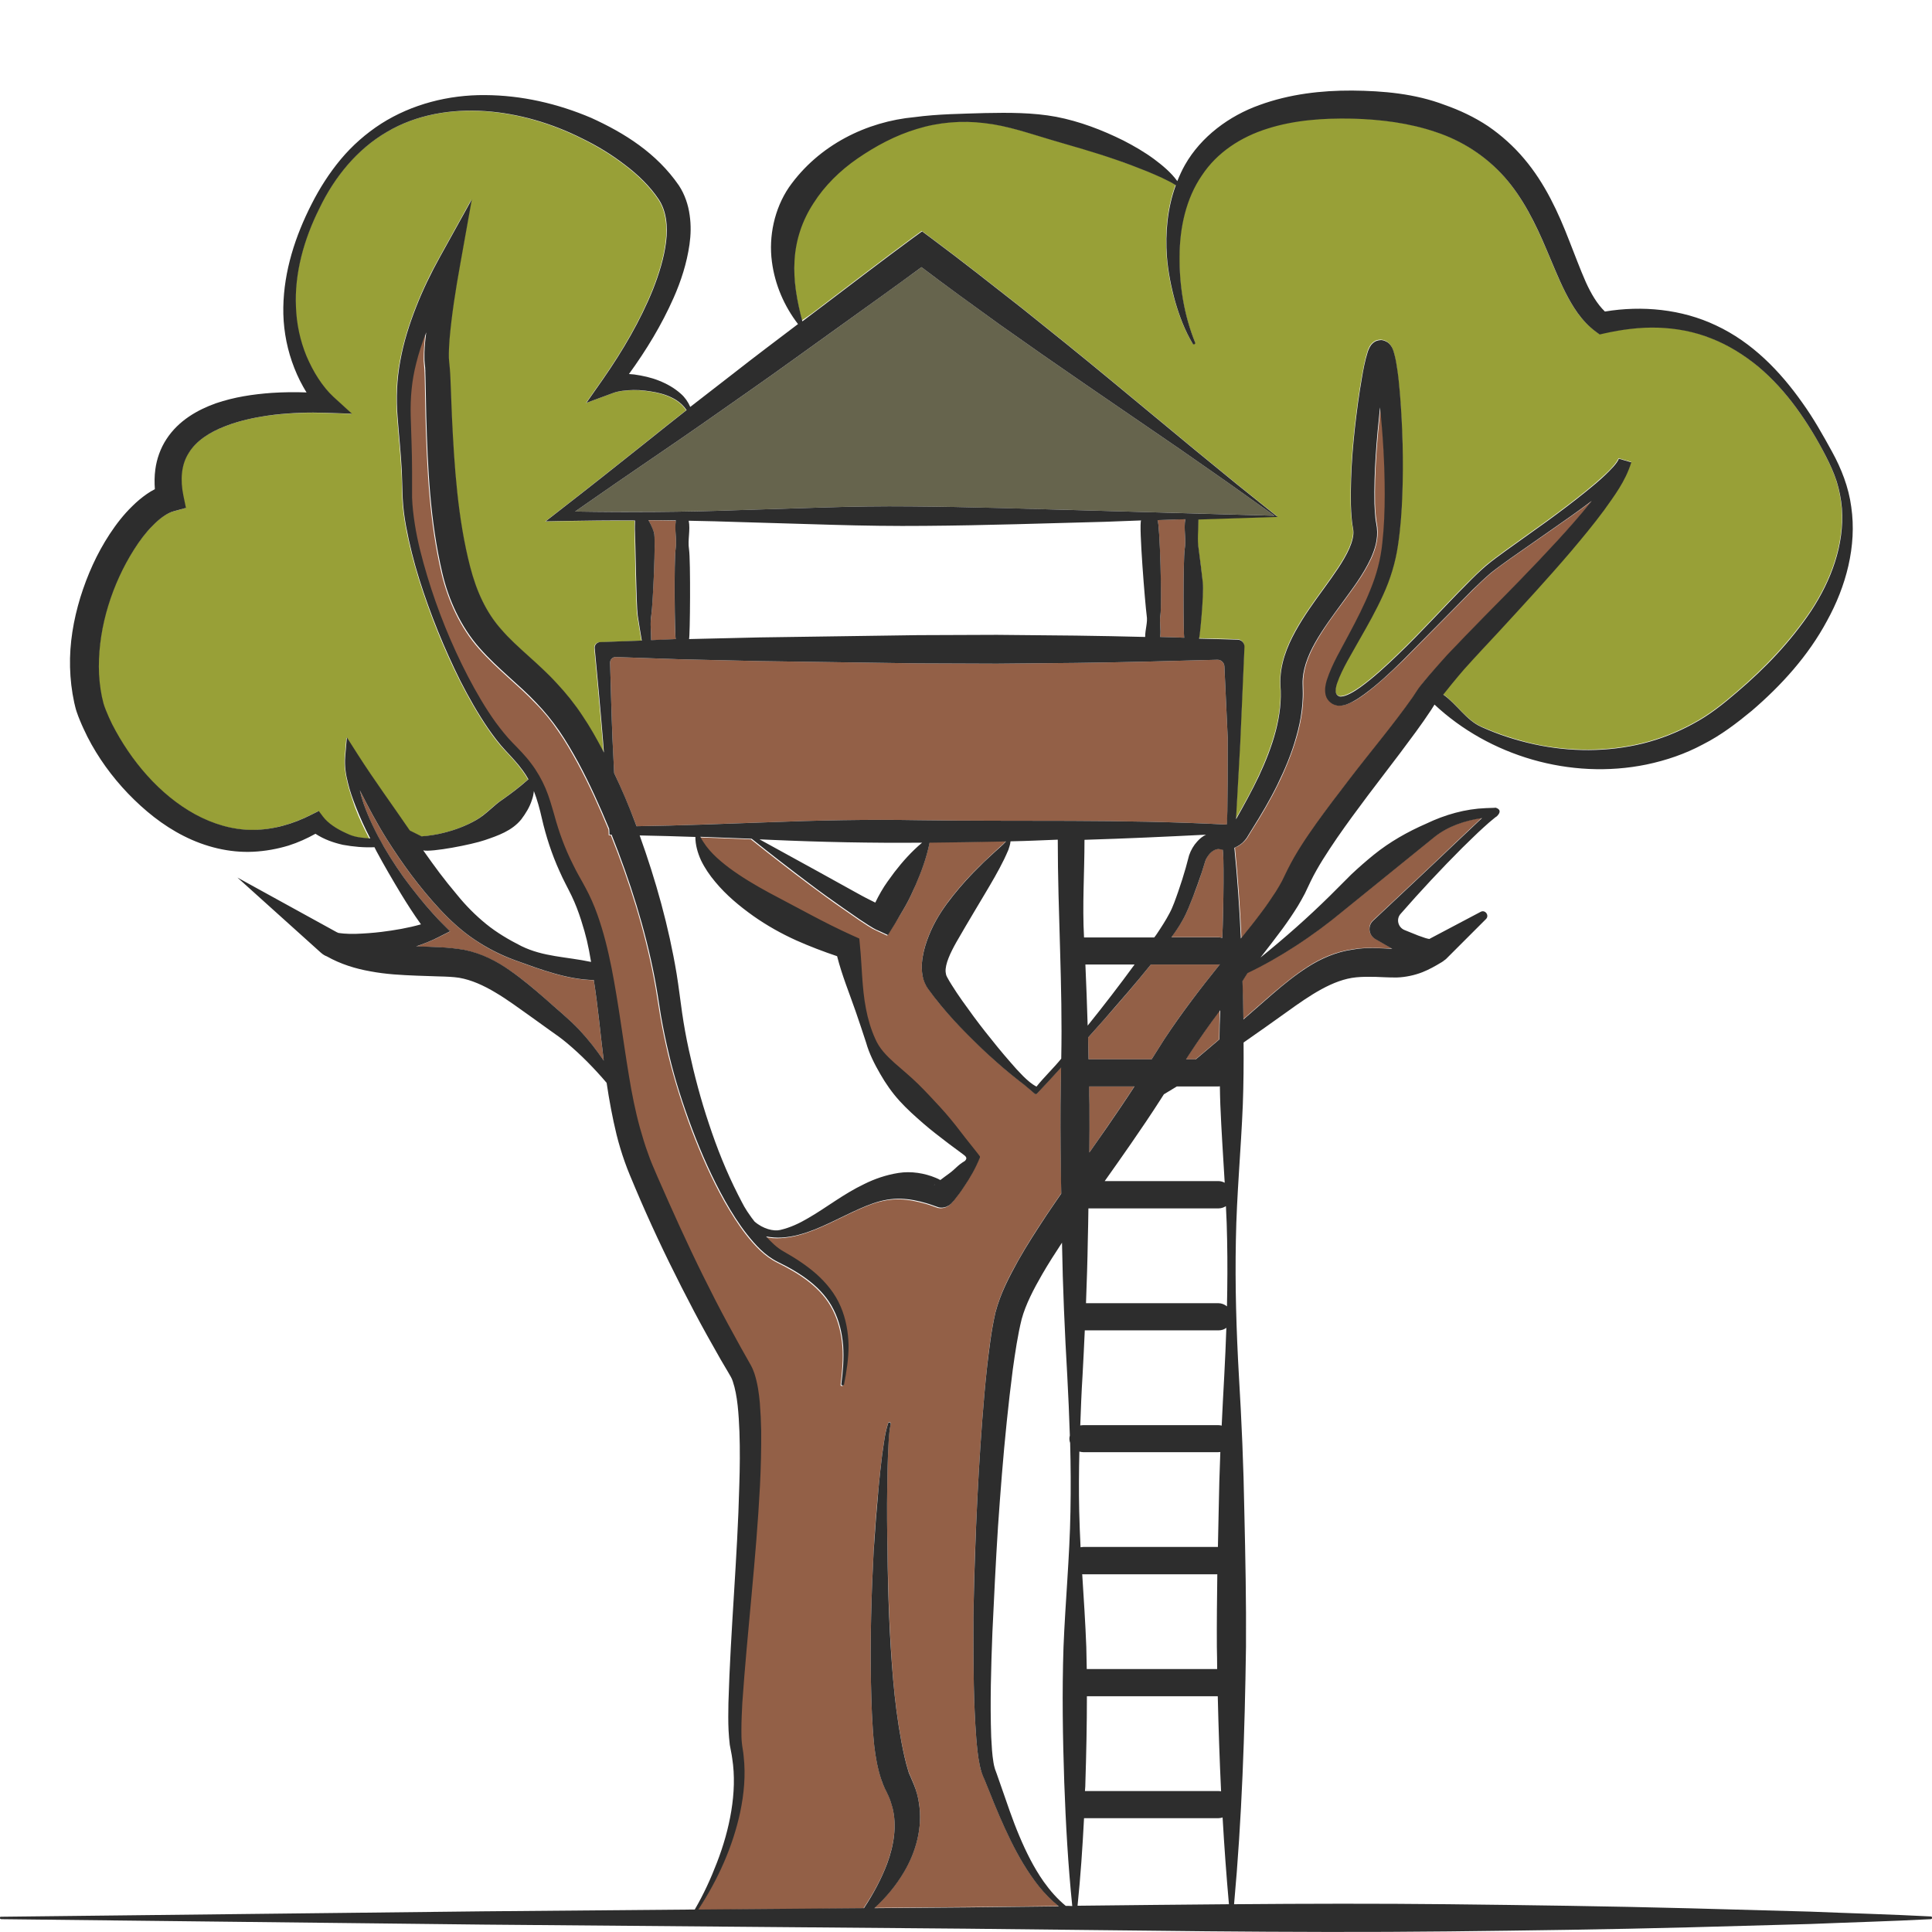 <?xml version="1.0" encoding="utf-8"?>
<!-- Generator: Adobe Illustrator 24.1.2, SVG Export Plug-In . SVG Version: 6.00 Build 0)  -->
<svg version="1.1" id="Layer_1" xmlns="http://www.w3.org/2000/svg" xmlns:xlink="http://www.w3.org/1999/xlink" x="0px" y="0px"
	 viewBox="0 0 128 128" style="enable-background:new 0 0 128 128;" xml:space="preserve">
<style type="text/css">
	.st0{fill:#936047;}
	.st1{fill:#EDBF7E;}
	.st2{fill:#66644D;}
	.st3{fill:#98A037;}
	.st4{fill:#2D2D2D;}
</style>
<g>
	<path class="st0" d="M80.85,56.26l-0.07-0.01c-0.05-0.01-0.11-0.01-0.18,0.01c-0.14,0.03-0.3,0.13-0.43,0.27
		c-0.14,0.14-0.25,0.32-0.31,0.49l-0.24,0.77c-0.17,0.54-0.36,1.07-0.57,1.59c-0.21,0.52-0.39,1.03-0.7,1.58
		c-0.23,0.4-0.48,0.76-0.74,1.13h3.11c0.09,0,0.18,0.02,0.26,0.04c0.09-1.96,0.12-5.86,0.02-5.87
		C80.95,56.28,80.9,56.27,80.85,56.26z"/>
	<path class="st1" d="M80.79,70.19c0,0,0-0.01,0-0.01c-0.01,0-0.01,0.01-0.02,0.01C80.78,70.19,80.79,70.19,80.79,70.19z"/>
	<path class="st0" d="M78.74,69.9l-0.18,0.28h0.65c0.28-0.23,0.55-0.47,0.83-0.7l0.73-0.62c0.01-0.64,0.02-1.28,0.03-1.93
		C80.1,67.91,79.4,68.89,78.74,69.9z"/>
	<path class="st0" d="M58.78,123.44c0.46-1.25,0.64-2.54,0.35-3.69c-0.08-0.28-0.16-0.57-0.29-0.83c-0.06-0.15-0.12-0.23-0.21-0.43
		c-0.09-0.2-0.19-0.41-0.24-0.6c-0.26-0.77-0.38-1.51-0.47-2.24c-0.15-1.46-0.19-2.9-0.22-4.33c-0.05-2.86,0.03-5.71,0.18-8.55
		c0.08-1.42,0.19-2.84,0.33-4.25c0.07-0.71,0.14-1.42,0.23-2.12c0.11-0.71,0.17-1.41,0.4-2.12c0.02-0.05,0.07-0.07,0.11-0.06
		c0.04,0.01,0.07,0.06,0.06,0.1l0,0.02c-0.14,0.66-0.15,1.39-0.18,2.09c-0.03,0.71-0.05,1.41-0.05,2.12
		c-0.02,1.41-0.01,2.83,0.02,4.24c0.04,2.83,0.14,5.65,0.37,8.45c0.12,1.4,0.3,2.79,0.55,4.14c0.13,0.67,0.27,1.33,0.45,1.91
		c0.04,0.15,0.1,0.26,0.15,0.39c0.05,0.13,0.16,0.36,0.23,0.54c0.15,0.38,0.26,0.79,0.33,1.2c0.27,1.65-0.21,3.27-0.97,4.56
		c-0.54,0.92-1.22,1.73-1.98,2.42l6.09-0.05c2.04-0.02,4.09-0.04,6.13-0.07c-0.5-0.39-0.94-0.85-1.34-1.35
		c-0.75-0.93-1.34-1.97-1.86-3.03c-0.52-1.06-0.98-2.15-1.41-3.24l-0.33-0.81c-0.05-0.14-0.11-0.24-0.17-0.42
		c-0.06-0.17-0.11-0.34-0.13-0.49c-0.13-0.62-0.18-1.21-0.23-1.8c-0.18-2.36-0.19-4.71-0.19-7.05c0-2.35,0.08-4.69,0.18-7.03
		c0.1-2.34,0.23-4.68,0.41-7.03c0.09-1.17,0.19-2.34,0.32-3.52c0.13-1.18,0.27-2.34,0.55-3.57c0.34-1.3,0.91-2.37,1.5-3.43
		c0.59-1.05,1.24-2.05,1.89-3.03c0.32-0.48,0.65-0.95,0.97-1.42c-0.03-1.96-0.06-3.92-0.05-5.88c0.01-0.82,0.03-1.65,0.04-2.47
		c-0.54,0.58-1.07,1.16-1.61,1.74c-0.03,0.04-0.09,0.04-0.13,0c-0.03-0.03-0.69-0.61-1.03-0.85c-0.35-0.27-0.69-0.54-1.02-0.83
		c-0.66-0.57-1.31-1.16-1.94-1.78c-0.62-0.62-1.24-1.24-1.82-1.91c-0.29-0.33-0.58-0.67-0.85-1.03c-0.14-0.18-0.27-0.36-0.41-0.55
		c-0.18-0.24-0.31-0.58-0.37-0.88c-0.11-0.61-0.02-1.15,0.09-1.64c0.12-0.49,0.29-0.94,0.48-1.37c0.39-0.85,0.9-1.6,1.46-2.3
		c0.56-0.7,1.15-1.35,1.78-1.96c0.31-0.31,0.63-0.6,0.95-0.9c0.25-0.24,0.54-0.48,0.77-0.72c-1.68,0.03-3.37,0.06-5.06,0.08
		c-0.2,1-0.54,1.91-0.92,2.79C60.46,59.09,60.25,59.56,60,60c-0.24,0.43-0.54,0.9-0.75,1.23l-0.47,0.76l-0.56-0.26
		c-0.14-0.07-0.32-0.15-0.43-0.21l-0.31-0.19l-0.58-0.38l-1.11-0.77c-0.74-0.51-1.46-1.04-2.17-1.57c-1.31-0.98-2.6-1.98-3.87-3
		c-1.14-0.04-2.27-0.09-3.4-0.13c0.45,0.87,1.16,1.49,1.91,2.06c0.81,0.6,1.7,1.13,2.6,1.62l2.75,1.46c0.92,0.49,1.87,0.97,2.8,1.39
		l0.47,0.21l0.04,0.42c0.14,1.38,0.13,2.83,0.4,4.22c0.13,0.69,0.33,1.38,0.62,2.01c0.27,0.64,0.75,1.11,1.26,1.58
		c0.52,0.46,1.06,0.9,1.56,1.39c0.5,0.49,0.98,1.01,1.46,1.53c0.48,0.52,0.94,1.08,1.38,1.66c0.21,0.3,1.25,1.58,1.27,1.62
		c0.01,0.03,0.01,0.05,0,0.08c-0.28,0.71-0.65,1.35-1.06,1.95c-0.2,0.3-0.42,0.59-0.65,0.89c-0.06,0.07-0.12,0.14-0.21,0.23
		l-0.05,0.04c0,0-0.02,0.02-0.05,0.04l-0.04,0.03c-0.02,0,0.03-0.01-0.16,0.08c-0.15,0.06-0.35,0.08-0.51,0.04l-0.26-0.09
		l-0.11-0.04c-0.14-0.05-0.29-0.1-0.43-0.14c-0.57-0.16-1.12-0.28-1.71-0.3c-0.59-0.02-1.22,0.09-1.85,0.31
		c-1.25,0.44-2.49,1.19-3.86,1.73c-0.69,0.27-1.42,0.49-2.18,0.53c-0.35,0.03-0.69,0-1.03-0.07c0.34,0.39,0.72,0.75,1.15,0.99
		c0.76,0.43,1.51,0.9,2.18,1.5c0.67,0.59,1.25,1.31,1.6,2.14c0.36,0.82,0.51,1.71,0.53,2.59c0,0.88-0.12,1.74-0.3,2.58
		c-0.01,0.05-0.06,0.08-0.11,0.07c-0.05-0.01-0.08-0.05-0.07-0.1l0,0c0.11-0.85,0.18-1.69,0.12-2.53c-0.07-0.84-0.26-1.66-0.63-2.39
		c-0.74-1.49-2.19-2.42-3.69-3.16c-0.86-0.43-1.49-1.13-2.04-1.82c-0.55-0.7-1.01-1.45-1.45-2.21c-0.86-1.53-1.56-3.12-2.18-4.75
		c-0.61-1.63-1.14-3.29-1.55-4.98c-0.2-0.85-0.38-1.7-0.53-2.56c-0.15-0.88-0.26-1.7-0.42-2.52c-0.62-3.23-1.62-6.41-2.85-9.47
		l-0.14,0l-0.01-0.26c0-0.04-0.01-0.08-0.01-0.13c-0.62-1.5-1.28-2.98-2.04-4.38c-0.4-0.73-0.81-1.45-1.28-2.12
		c-0.45-0.67-0.95-1.29-1.53-1.87c-1.11-1.18-2.48-2.19-3.73-3.6c-1.25-1.41-2.05-3.21-2.47-4.95c-0.82-3.49-0.97-6.96-1.07-10.41
		l-0.05-2.57l-0.01-0.31c0-0.1-0.01-0.22-0.01-0.26c0-0.03-0.02-0.2-0.03-0.34c-0.02-0.15-0.02-0.26-0.02-0.39
		c0-0.49,0.04-0.93,0.08-1.37c0.01-0.11,0.03-0.21,0.04-0.32c-0.27,0.68-0.5,1.37-0.67,2.07c-0.29,1.14-0.39,2.28-0.36,3.46
		c0.03,1.19,0.09,2.4,0.09,3.61l0,1.8c0.02,0.58,0.08,1.17,0.18,1.75c0.18,1.17,0.48,2.33,0.83,3.47c0.69,2.28,1.6,4.51,2.69,6.63
		c0.55,1.06,1.14,2.1,1.84,3.05c0.35,0.48,0.71,0.94,1.12,1.35c0.41,0.42,0.86,0.87,1.23,1.37c0.39,0.49,0.71,1.05,0.95,1.64
		c0.25,0.58,0.41,1.18,0.58,1.76c0.32,1.15,0.71,2.24,1.24,3.29c0.26,0.54,0.55,1.01,0.85,1.58c0.29,0.56,0.54,1.13,0.76,1.72
		c0.42,1.17,0.71,2.37,0.95,3.57c0.47,2.4,0.76,4.79,1.15,7.14c0.2,1.17,0.42,2.33,0.73,3.45c0.15,0.56,0.32,1.12,0.52,1.65
		c0.19,0.53,0.43,1.07,0.66,1.63c0.95,2.19,1.94,4.37,3,6.51c0.53,1.07,1.08,2.13,1.64,3.18l0.86,1.57l0.44,0.78l0.23,0.41
		c0.1,0.18,0.17,0.36,0.23,0.53c0.22,0.68,0.3,1.31,0.36,1.94c0.06,0.63,0.08,1.24,0.09,1.86c0.02,1.23-0.02,2.44-0.08,3.65
		c-0.25,4.83-0.84,9.62-1.17,14.39c-0.04,0.59-0.06,1.19-0.06,1.78c0,0.29,0.01,0.58,0.03,0.86c0.02,0.24,0.1,0.6,0.12,0.9
		c0.13,1.24,0.02,2.49-0.23,3.69c-0.5,2.31-1.48,4.48-2.76,6.43l10.97-0.09C57.87,125.44,58.4,124.46,58.78,123.44z"/>
	<path class="st2" d="M38.1,33.89c3.6,0.05,7.2,0.04,10.74-0.09l5.76-0.18c1.91-0.06,3.81-0.09,5.74-0.07
		c3.86,0.03,7.79,0.17,11.78,0.27l12.32,0.35l-3.15-2.24l-3.11-2.17l-6.1-4.18c-2-1.37-3.95-2.73-5.88-4.1
		c-1.72-1.25-3.45-2.49-5.15-3.78c-1.81,1.33-3.63,2.63-5.45,3.94c-2.02,1.44-4.02,2.91-6.06,4.33c-2.03,1.43-4.06,2.85-6.12,4.25
		C41.64,31.43,39.87,32.65,38.1,33.89z"/>
	<path class="st3" d="M23.02,51.87c-0.13-0.55-0.23-1.12-0.18-1.73l0.11-1.28l0.72,1.13c1.1,1.71,2.31,3.37,3.45,5.04
		c0.28,0.14,0.5,0.25,0.78,0.39c0.5-0.04,0.98-0.11,1.45-0.23c0.77-0.19,1.51-0.47,2.17-0.85c0.67-0.38,1.15-0.98,1.75-1.36
		c0.56-0.4,1.08-0.78,1.71-1.34c-0.11-0.2-0.24-0.4-0.38-0.59c-0.34-0.47-0.73-0.89-1.15-1.33c-0.43-0.46-0.8-0.95-1.14-1.45
		c-0.69-1.01-1.29-2.07-1.84-3.15c-1.09-2.17-1.99-4.42-2.72-6.73c-0.36-1.16-0.66-2.33-0.88-3.53c-0.11-0.6-0.19-1.21-0.22-1.83
		c-0.02-0.62-0.02-1.2-0.06-1.81c-0.06-1.2-0.19-2.38-0.28-3.59c-0.1-1.22-0.05-2.5,0.18-3.71c0.22-1.23,0.6-2.42,1.05-3.57
		c0.45-1.15,0.98-2.25,1.59-3.34l2.1-3.79l-0.77,4.31c-0.3,1.66-0.57,3.36-0.71,5.01c-0.03,0.41-0.06,0.83-0.04,1.19
		c0,0.09,0,0.19,0.02,0.26l0.03,0.3c0.02,0.17,0.02,0.26,0.03,0.38l0.02,0.33l0.1,2.57c0.16,3.39,0.4,6.82,1.21,9.99
		c0.42,1.58,1.05,3,2.08,4.17c1.02,1.17,2.44,2.21,3.66,3.55c0.61,0.65,1.19,1.37,1.69,2.13c0.51,0.75,0.94,1.52,1.35,2.3
		c0.03,0.05,0.05,0.11,0.08,0.16c-0.02-0.27-0.04-0.53-0.06-0.8c-0.13-1.65-0.44-4.98-0.55-6.12c-0.02-0.21,0.14-0.4,0.36-0.4
		l2.76-0.1c-0.09-0.55-0.18-1.11-0.27-1.66c-0.11-0.73-0.16-5.1-0.18-5.48c-0.02-0.31,0-0.53,0-0.82c-1.77,0-3.18,0.01-4.96,0.04
		l-0.96,0.02l0.77-0.6c1.96-1.52,3.91-3.06,5.85-4.61c0.9-0.73,1.81-1.45,2.72-2.16c-0.18-0.27-0.41-0.49-0.68-0.66
		c-0.41-0.26-0.89-0.42-1.37-0.52c-0.49-0.09-0.98-0.16-1.47-0.15c-0.48,0.01-0.99,0.06-1.36,0.2l-1.76,0.65l1.1-1.57
		c1.3-1.87,2.47-3.86,3.31-5.94c0.41-1.04,0.74-2.11,0.87-3.16c0.13-1.05,0.01-2.08-0.5-2.83c-0.57-0.85-1.36-1.62-2.24-2.28
		c-0.87-0.67-1.83-1.25-2.83-1.74c-2-1-4.2-1.66-6.44-1.81c-2.23-0.15-4.55,0.23-6.5,1.39c-1.96,1.14-3.46,2.98-4.45,5.04
		c-1.03,2.05-1.66,4.32-1.56,6.57c0.04,1.12,0.28,2.22,0.7,3.24c0.21,0.51,0.47,1,0.77,1.46c0.29,0.45,0.66,0.91,1,1.22l1.24,1.13
		l-1.72-0.06c-1.13-0.04-2.31,0-3.44,0.13c-1.14,0.13-2.26,0.37-3.27,0.77c-1.01,0.39-1.91,0.98-2.39,1.77
		c-0.5,0.78-0.56,1.79-0.35,2.81l0.17,0.82l-0.84,0.23c-0.41,0.11-0.94,0.5-1.38,0.96c-0.45,0.46-0.86,1-1.22,1.57
		c-0.73,1.15-1.31,2.42-1.71,3.73c-0.4,1.31-0.61,2.68-0.62,4.02c0,0.67,0.07,1.34,0.2,1.99c0.04,0.15,0.07,0.31,0.11,0.46
		c0.05,0.15,0.09,0.29,0.16,0.45c0.12,0.31,0.26,0.62,0.41,0.92c1.24,2.42,3.13,4.67,5.5,5.97c1.18,0.64,2.49,1.04,3.82,1.03
		c1.33,0,2.66-0.39,3.89-1.01l0.48-0.24l0.27,0.36c0.34,0.46,0.94,0.84,1.57,1.12c0.53,0.27,0.9,0.29,1.54,0.35
		c-0.4-0.78-0.64-1.28-0.96-2.11C23.34,52.94,23.15,52.42,23.02,51.87z"/>
	<path class="st0" d="M82.31,64.98c0.03,0.85,0.05,1.69,0.06,2.54l1.96-1.71c0.73-0.62,1.47-1.23,2.33-1.78
		c0.85-0.55,1.86-0.99,2.96-1.14c0.9-0.16,1.86-0.07,2.61-0.05c-0.21-0.12-0.69-0.4-1.13-0.65c-0.44-0.26-0.51-0.86-0.14-1.21
		c1.33-1.25,4.12-3.85,5.53-5.21l1.43-1.35c0.09-0.08,0.18-0.16,0.26-0.24c-1.15,0.17-2.26,0.55-3.16,1.26l-6,4.86
		c-1.02,0.85-2.09,1.64-3.2,2.36c-1.03,0.66-2.08,1.27-3.19,1.78C82.52,64.65,82.43,64.79,82.31,64.98z"/>
	<path class="st0" d="M98.35,40.86c1.64-1.66,3.28-3.32,4.85-5.03c0.78-0.86,1.55-1.72,2.27-2.62c0.01-0.01,0.02-0.02,0.02-0.03
		c-0.87,0.66-1.76,1.28-2.65,1.9l-2.72,1.9c-0.44,0.32-0.91,0.64-1.31,0.97c-0.41,0.34-0.81,0.73-1.2,1.11l-4.67,4.72
		c-0.8,0.77-1.61,1.54-2.52,2.21c-0.23,0.17-0.47,0.33-0.73,0.47c-0.27,0.13-0.54,0.27-0.92,0.29c-0.42,0.01-0.8-0.3-0.9-0.7
		c-0.09-0.38-0.01-0.7,0.07-0.99c0.37-1.13,0.95-2.07,1.47-3.05c0.52-0.97,1.02-1.95,1.42-2.95c0.41-1.01,0.68-2.01,0.79-3.08
		c0.12-1.07,0.16-2.16,0.16-3.25c-0.01-1.92-0.12-3.85-0.31-5.75c-0.23,2.13-0.41,4.29-0.37,6.38c0.01,0.26,0.02,0.53,0.05,0.78
		c0.01,0.13,0.03,0.25,0.04,0.37l0.03,0.17l0.04,0.26c0.08,0.78-0.14,1.45-0.39,2.02c-0.53,1.14-1.23,2.03-1.88,2.93
		c-0.66,0.89-1.3,1.76-1.81,2.66c-0.51,0.9-0.86,1.84-0.84,2.74l0.01,0.42c0.01,0.15,0,0.3,0,0.46c-0.01,0.3-0.04,0.6-0.07,0.9
		c-0.08,0.59-0.2,1.17-0.36,1.73c-0.32,1.12-0.76,2.18-1.26,3.2c-0.5,1.02-1.08,2-1.67,2.93l-0.21,0.34l-0.12,0.2
		c-0.05,0.08-0.11,0.16-0.18,0.23c-0.17,0.19-0.4,0.36-0.66,0.46c0.2,2,0.34,4.01,0.43,6.01c0.46-0.57,0.92-1.14,1.35-1.72
		c0.34-0.45,0.66-0.91,0.96-1.38c0.15-0.23,0.28-0.47,0.41-0.7l0.37-0.76c0.57-1.15,1.25-2.12,1.93-3.1
		c0.69-0.97,1.4-1.91,2.12-2.83c1.42-1.86,2.96-3.66,4.25-5.51l0.23-0.35c0.1-0.14,0.19-0.29,0.29-0.41
		c0.19-0.26,0.39-0.49,0.59-0.71c0.4-0.45,0.8-0.89,1.2-1.32C96.72,42.53,97.53,41.7,98.35,40.86z"/>
	<path class="st3" d="M54.54,20.2c1.98-1.5,3.95-3.01,5.95-4.48l0.58-0.42l0.58,0.43c2.03,1.51,4.02,3.08,6.01,4.64
		c1.98,1.58,3.95,3.17,5.86,4.75l5.64,4.67l2.75,2.25l2.72,2.18l-5.25,0.17c0,0.75-0.09,1.33,0.02,1.99
		c0.11,0.73,0.2,1.46,0.27,2.19c0.08,0.73-0.19,3.57-0.25,3.71c0.55,0.02,1.86,0.05,2.56,0.07c0.26,0.01,0.46,0.22,0.45,0.48
		l-0.28,6.4l-0.28,5.02c0.55-0.96,1.07-1.9,1.52-2.87c0.9-1.95,1.59-3.99,1.42-6.04c-0.05-1.33,0.44-2.53,1-3.55
		c0.57-1.03,1.24-1.94,1.89-2.84c0.64-0.89,1.29-1.77,1.68-2.65c0.19-0.44,0.3-0.86,0.26-1.19c-0.01-0.05,0-0.06-0.02-0.15
		l-0.04-0.23c-0.02-0.15-0.04-0.31-0.05-0.45c-0.03-0.3-0.04-0.59-0.05-0.88c-0.04-2.29,0.17-4.51,0.47-6.73
		c0.08-0.56,0.16-1.11,0.26-1.67c0.11-0.57,0.19-1.1,0.39-1.73c0.03-0.09,0.06-0.17,0.13-0.3c0.03-0.05,0.03-0.06,0.09-0.14
		c0.02-0.03,0.05-0.06,0.08-0.09c0.06-0.06,0.13-0.11,0.2-0.15c0.1-0.07,0.35-0.11,0.47-0.08c0.11,0.02,0.23,0.06,0.31,0.12
		c0.1,0.06,0.2,0.17,0.22,0.2c0.14,0.2,0.16,0.29,0.2,0.39c0.03,0.09,0.05,0.17,0.07,0.25c0.08,0.31,0.12,0.6,0.17,0.88
		c0.08,0.57,0.14,1.13,0.19,1.69c0.18,2.24,0.24,4.46,0.16,6.7c-0.04,1.12-0.12,2.24-0.29,3.36c-0.16,1.13-0.51,2.26-0.98,3.28
		c-0.46,1.03-1.01,2.01-1.57,2.97c-0.53,0.96-1.14,1.91-1.48,2.88c-0.07,0.24-0.12,0.49-0.08,0.64c0.03,0.14,0.17,0.25,0.31,0.25
		c0.38-0.01,0.89-0.33,1.31-0.62c0.87-0.63,1.68-1.38,2.47-2.14c1.59-1.52,3.06-3.17,4.63-4.74c0.39-0.39,0.79-0.78,1.22-1.16
		c0.45-0.37,0.89-0.69,1.34-1.02l2.7-1.93c0.89-0.65,1.77-1.31,2.62-2c0.42-0.34,0.84-0.7,1.23-1.06c0.19-0.18,0.39-0.37,0.55-0.56
		c0.16-0.18,0.32-0.41,0.36-0.53l0.83,0.24c0,0,0,0.01,0,0.01l0,0c0,0.01-0.01,0.01-0.01,0.02c-0.4,1.26-1.12,2.19-1.8,3.15
		c-0.71,0.95-1.46,1.86-2.22,2.76c-1.53,1.79-3.12,3.51-4.7,5.23c-0.79,0.86-1.59,1.71-2.37,2.57c-0.39,0.43-1.33,1.6-1.36,1.65
		c0.92,0.65,1.51,1.68,2.52,2.14c1.13,0.5,2.31,0.88,3.5,1.15c2.39,0.52,4.87,0.52,7.2-0.05c1.16-0.29,2.28-0.73,3.32-1.3
		c1.06-0.56,1.98-1.29,2.92-2.1c1.86-1.59,3.56-3.37,4.91-5.38c1.32-2.01,2.22-4.38,2.04-6.82c-0.05-0.6-0.17-1.2-0.35-1.78
		c-0.19-0.58-0.44-1.13-0.73-1.69c-0.56-1.11-1.22-2.18-1.95-3.18c-0.73-1-1.57-1.93-2.51-2.72c-0.95-0.78-1.99-1.43-3.12-1.87
		c-1.12-0.45-2.31-0.67-3.51-0.71c-1.2-0.04-2.39,0.13-3.57,0.38l-0.31,0.07l-0.26-0.19c-0.98-0.72-1.55-1.7-2.02-2.62
		c-0.47-0.93-0.83-1.86-1.22-2.77c-0.76-1.8-1.61-3.51-2.83-4.88c-1.22-1.36-2.76-2.36-4.52-2.95c-1.74-0.6-3.64-0.83-5.56-0.89
		c-1.91-0.04-3.83,0.1-5.59,0.66c-1.76,0.55-3.34,1.58-4.35,3.1c-1.04,1.51-1.47,3.43-1.48,5.35c-0.02,1.92,0.29,3.9,1.03,5.72l0,0
		c0.02,0.05,0,0.1-0.05,0.12c-0.04,0.02-0.09,0-0.11-0.04c-0.52-0.87-0.88-1.82-1.16-2.79c-0.28-0.97-0.47-1.97-0.55-2.99
		c-0.11-1.56,0.03-3.19,0.59-4.72c-0.6-0.37-1.24-0.64-1.89-0.91c-0.7-0.28-1.4-0.54-2.11-0.79c-1.41-0.5-2.85-0.89-4.28-1.31
		c-1.43-0.42-2.87-0.92-4.38-1.1c-1.5-0.19-3.04-0.05-4.48,0.38c-1.44,0.43-2.75,1.14-3.93,1.95c-1.19,0.81-2.22,1.84-2.93,2.97
		c-0.74,1.12-1.19,2.4-1.26,3.81c-0.08,1.28,0.15,2.63,0.5,3.99C53.61,20.91,54.08,20.56,54.54,20.2z"/>
	<path class="st1" d="M61.84,78.54C61.84,78.54,61.84,78.54,61.84,78.54c0.03-0.02,0.07-0.04,0.1-0.07
		c-0.06,0.03-0.04,0.03-0.05,0.03l-0.03,0.02C61.84,78.53,61.84,78.54,61.84,78.54z"/>
	<path class="st0" d="M42.96,34.47c0.16,0.27,0.27,0.55,0.37,0.82c0.13,0.37-0.08,4.75-0.18,5.48c-0.09,0.55-0.01,1.05-0.01,1.65
		l1.63-0.07c-0.08-0.16-0.12-5.23-0.01-5.96c0.1-0.63-0.09-1.26,0.03-1.89C44.08,34.48,43.66,34.47,42.96,34.47z"/>
	<path class="st1" d="M94.79,62.22C94.78,62.22,94.78,62.23,94.79,62.22C94.78,62.23,94.79,62.23,94.79,62.22
		C94.82,62.23,94.83,62.22,94.79,62.22z"/>
	<path class="st0" d="M81.34,48.9l-0.22-4.75c-0.01-0.25-0.22-0.45-0.47-0.44c-3.12,0.09-6.25,0.17-9.37,0.21l-5.23,0.05l-5.23-0.02
		l-10.46-0.15l-5.23-0.12l-4.33-0.15c-0.21-0.01-0.39,0.17-0.38,0.38c0.05,1.7,0.09,3.39,0.16,5.09c0.03,0.74,0.07,1.48,0.11,2.22
		c0.5,1.07,0.96,2.15,1.38,3.25c0.03,0.09,0.07,0.18,0.1,0.27c2.9-0.04,5.78-0.17,8.63-0.26c3.36-0.13,6.7-0.2,10.08-0.14
		c6.65,0.1,13.34-0.08,20.4,0.29C81.35,54.6,81.34,48.9,81.34,48.9z"/>
	<path class="st0" d="M73.32,74.7c0.62-0.9,1.24-1.81,1.83-2.72h-3c0.01,0.4,0.01,0.81,0.02,1.21c0.01,1.06-0.01,2.12-0.01,3.18
		C72.55,75.81,72.94,75.26,73.32,74.7z"/>
	<path class="st0" d="M76.69,34.46c0.16,0.28,0.29,5.57,0.19,6.3c-0.08,0.48,0.06,0.96-0.02,1.44c0.6,0.01,1,0.03,1.6,0.05
		c-0.06-0.13-0.08-5.14,0.03-5.87c0.11-0.66-0.08-1.32,0.04-1.99L76.69,34.46z"/>
	<path class="st0" d="M76.3,70.18l0.84-1.33c1.13-1.73,2.4-3.37,3.68-4.96c-0.03,0-0.07,0.01-0.1,0.01h-4.47
		c-1,1.25-2.04,2.45-3.09,3.64c-0.35,0.4-0.71,0.8-1.07,1.2c0.01,0.48,0.02,0.96,0.03,1.44H76.3z"/>
	<path class="st0" d="M34.13,63.63c-0.94-0.33-1.84-0.8-2.69-1.37c-0.85-0.57-1.61-1.27-2.28-1.99c-1.36-1.46-2.51-3.04-3.55-4.69
		c-0.65-1.04-1.22-2.12-1.77-3.21c0.07,0.3,0.16,0.59,0.25,0.88c0.35,0.99,0.81,1.95,1.35,2.87c0.54,0.92,1.13,1.8,1.78,2.65
		c0.65,0.84,1.34,1.66,2.06,2.4l0.54,0.54l-0.73,0.37c-0.5,0.25-1,0.45-1.52,0.63c0.03,0,0.07,0,0.1,0c1,0.03,1.95,0.03,3.1,0.23
		c1.14,0.24,2.15,0.76,3.01,1.36c0.87,0.6,1.64,1.25,2.38,1.91c0.74,0.66,1.5,1.27,2.23,2.04c0.6,0.64,1.13,1.32,1.61,2.03
		c-0.24-1.91-0.37-3.47-0.66-5.34C37.6,64.91,35.8,64.24,34.13,63.63z"/>
	<path class="st4" d="M0.09,127.15l31.96,0.36L64,127.78c10.65,0.1,21.3,0.3,31.96,0.18c5.33-0.06,10.65-0.13,15.98-0.27l7.99-0.22
		c2.66-0.11,5.33-0.18,7.99-0.32c0.05,0,0.08-0.04,0.09-0.09c0-0.05-0.04-0.09-0.09-0.09c-2.66-0.14-5.33-0.21-7.99-0.32l-7.99-0.22
		c-5.33-0.14-10.65-0.21-15.98-0.27c-4.73-0.05-9.46-0.04-14.2,0c0.52-5.69,0.71-11.37,0.79-17.06c0.02-2.99-0.04-5.99-0.11-8.98
		c-0.05-2.99-0.18-5.99-0.36-8.98c-0.17-2.99-0.26-5.99-0.2-8.98c0.05-2.99,0.34-5.99,0.46-8.98c0.05-1.37,0.06-2.74,0.05-4.11
		c0.98-0.68,1.95-1.37,2.9-2.05c1.5-1.08,3.02-2.12,4.56-2.27c0.4-0.04,0.84-0.04,1.27-0.03c0.43,0.01,0.9,0.05,1.45,0.04
		c0.56-0.02,1.16-0.15,1.67-0.35c0.45-0.18,0.84-0.4,1.22-0.63c0.03-0.01,0.05-0.03,0.08-0.05c0.03-0.02,0.07-0.04,0.1-0.06
		l-0.01-0.01c0.06-0.04,0.12-0.07,0.17-0.12l2.65-2.65c0.24-0.24-0.05-0.64-0.35-0.48l-3.35,1.77c-0.02,0.01-0.03,0.02-0.05,0.03
		c-0.07-0.01-0.16-0.03-0.26-0.06c-0.29-0.09-0.63-0.22-0.96-0.36c-0.14-0.06-0.28-0.11-0.42-0.17c-0.43-0.17-0.58-0.72-0.27-1.07
		c1.31-1.5,2.68-2.97,4.09-4.38c0.47-0.45,0.93-0.92,1.41-1.35c0.24-0.22,0.49-0.44,0.73-0.63c0.05-0.04,0.1-0.08,0.14-0.1
		c0.47-0.45-0.06-0.58-0.09-0.58c-0.02,0-0.03,0.01-0.05,0.01l-0.58,0.02c-1.35,0.05-2.7,0.43-3.95,1.03
		c-1.24,0.54-2.42,1.21-3.46,2.05c-0.52,0.42-1.02,0.86-1.51,1.32l-1.4,1.4c-1.46,1.44-3,2.8-4.61,4.1
		c0.49-0.63,0.98-1.26,1.46-1.91c0.35-0.48,0.7-0.99,1.02-1.51c0.16-0.26,0.31-0.54,0.46-0.82l0.39-0.82
		c0.46-0.95,1.1-1.92,1.74-2.86c0.65-0.94,1.34-1.88,2.04-2.81l2.12-2.79c0.7-0.94,1.41-1.87,2.08-2.89l0.22-0.35
		c3.62,3.39,8.99,5.01,14.05,3.97c1.29-0.27,2.56-0.7,3.73-1.33c1.19-0.6,2.26-1.42,3.24-2.23c1.96-1.68,3.74-3.64,4.98-5.95
		c1.26-2.28,1.99-4.95,1.61-7.56c-0.17-1.3-0.66-2.54-1.27-3.65c-0.61-1.11-1.23-2.22-1.98-3.26c-1.46-2.07-3.31-3.99-5.71-5.11
		c-2.27-1.08-4.9-1.33-7.36-0.92c-0.52-0.5-0.92-1.19-1.27-1.96c-0.38-0.86-0.72-1.79-1.09-2.72c-0.72-1.86-1.6-3.8-2.99-5.44
		c-0.69-0.82-1.5-1.55-2.39-2.16c-0.9-0.6-1.88-1.06-2.88-1.41C93.74,6.2,91.64,6.02,89.59,6c-2.05-0.01-4.15,0.23-6.15,0.96
		c-1.99,0.71-3.86,2.08-4.93,3.96c-0.2,0.35-0.36,0.71-0.51,1.08c-0.42-0.58-0.98-1.04-1.54-1.46c-0.64-0.47-1.33-0.87-2.03-1.23
		c-1.41-0.7-2.9-1.27-4.45-1.57c-1.56-0.29-3.16-0.28-4.71-0.25c-1.56,0.05-3.11,0.06-4.68,0.27c-3.15,0.29-6.34,1.83-8.32,4.65
		c-0.97,1.43-1.35,3.26-1.13,4.92c0.2,1.55,0.83,2.97,1.73,4.14c-1.42,1.08-2.85,2.15-4.25,3.25c-0.96,0.74-1.93,1.49-2.89,2.24
		c-0.14-0.33-0.35-0.63-0.61-0.86c-0.43-0.39-0.93-0.67-1.46-0.88c-0.52-0.21-1.08-0.33-1.64-0.41c-0.12-0.01-0.24-0.02-0.35-0.03
		c1.14-1.57,2.16-3.24,2.96-5.05c0.49-1.11,0.87-2.28,1.05-3.53c0.09-0.63,0.11-1.28,0.01-1.96c-0.09-0.66-0.32-1.36-0.71-1.95
		c-1.48-2.15-3.61-3.48-5.81-4.48c-2.23-0.95-4.62-1.5-7.04-1.51c-2.41-0.02-4.84,0.6-6.87,1.89c-1.01,0.65-1.92,1.45-2.68,2.36
		c-0.76,0.91-1.41,1.93-1.94,2.98c-1.07,2.1-1.83,4.41-1.87,6.83c-0.02,1.21,0.17,2.43,0.57,3.59c0.2,0.58,0.45,1.15,0.75,1.68
		c0.07,0.13,0.15,0.25,0.22,0.37c-0.77-0.03-1.53-0.02-2.31,0.03c-1.23,0.09-2.47,0.27-3.7,0.69c-1.2,0.43-2.46,1.13-3.27,2.37
		c-0.4,0.61-0.65,1.32-0.74,2.02c-0.06,0.44-0.06,0.87-0.03,1.3c-0.18,0.09-0.36,0.2-0.52,0.31c-0.36,0.25-0.68,0.52-0.97,0.81
		c-0.59,0.57-1.07,1.2-1.5,1.85c-0.86,1.31-1.49,2.73-1.95,4.21c-0.45,1.48-0.72,3.03-0.68,4.61c0.02,0.79,0.11,1.58,0.28,2.36
		c0.05,0.2,0.09,0.4,0.16,0.6c0.07,0.2,0.14,0.4,0.22,0.58c0.15,0.37,0.32,0.72,0.49,1.07c0.71,1.39,1.62,2.64,2.69,3.76
		c1.07,1.11,2.29,2.11,3.7,2.82c1.4,0.71,3,1.12,4.6,1.04c0.8-0.04,1.58-0.18,2.34-0.41c0.63-0.2,1.22-0.47,1.78-0.78
		c0.58,0.38,1.2,0.59,1.81,0.73c0.71,0.13,1.4,0.19,2.1,0.16c0.05,0.09,0.09,0.17,0.13,0.26c0.51,0.95,1.06,1.89,1.62,2.82
		c0.42,0.69,0.85,1.36,1.33,2.03c-0.84,0.24-1.73,0.39-2.61,0.5c-0.57,0.07-1.14,0.11-1.7,0.13c-0.28,0.01-0.56,0-0.81-0.02
		c-0.13-0.01-0.25-0.03-0.34-0.04c0,0,0,0-0.01,0c-0.03-0.02-0.07-0.03-0.11-0.05l-6.58-3.62l5.52,4.97
		c0.17,0.15,0.29,0.21,0.4,0.25c0.92,0.52,1.91,0.82,2.87,0.99c1.05,0.2,2.07,0.25,3.08,0.29l1.47,0.05
		c0.47,0.01,0.97,0.03,1.35,0.09c0.81,0.14,1.61,0.5,2.41,0.98c0.8,0.47,1.58,1.06,2.39,1.63l1.21,0.87
		c0.42,0.29,0.78,0.55,1.15,0.86c0.93,0.78,1.8,1.67,2.61,2.62c0.17,1.14,0.38,2.29,0.66,3.44c0.15,0.6,0.33,1.2,0.54,1.79
		c0.21,0.6,0.46,1.17,0.69,1.72c0.94,2.23,1.97,4.42,3.07,6.58c0.55,1.08,1.11,2.15,1.7,3.21l0.89,1.58l0.46,0.78l0.22,0.38
		c0.05,0.08,0.09,0.18,0.13,0.3c0.32,0.95,0.39,2.18,0.44,3.34c0.04,1.18,0.03,2.37-0.01,3.56c-0.12,4.78-0.58,9.57-0.72,14.41
		c-0.01,0.61-0.02,1.21,0.01,1.83c0.02,0.31,0.04,0.62,0.08,0.94c0.06,0.35,0.12,0.58,0.16,0.89c0.18,1.14,0.13,2.33-0.06,3.49
		c-0.19,1.16-0.52,2.31-0.95,3.42c-0.41,1.07-0.89,2.12-1.47,3.11l-14.01,0.12l-31.96,0.36c-0.05,0-0.09,0.04-0.09,0.09
		C0,127.11,0.04,127.15,0.09,127.15z M94.79,62.22C94.83,62.22,94.82,62.23,94.79,62.22C94.79,62.23,94.78,62.23,94.79,62.22
		C94.78,62.23,94.78,62.22,94.79,62.22z M70.61,126.27c-0.56-0.46-1.04-1.01-1.46-1.6c-0.66-0.94-1.17-1.97-1.62-3.04
		c-0.45-1.06-0.81-2.16-1.2-3.27l-0.29-0.83c-0.04-0.13-0.12-0.3-0.14-0.4c-0.03-0.11-0.06-0.22-0.08-0.36
		c-0.09-0.53-0.12-1.11-0.15-1.68c-0.08-2.3-0.01-4.64,0.08-6.96c0.11-2.33,0.22-4.65,0.37-6.98c0.16-2.32,0.34-4.65,0.58-6.96
		c0.12-1.16,0.25-2.31,0.4-3.46c0.16-1.14,0.33-2.3,0.59-3.34c0.26-0.96,0.79-1.98,1.35-2.95c0.41-0.71,0.86-1.41,1.32-2.11
		c0.05,2.94,0.18,5.88,0.35,8.83c0.07,1.32,0.13,2.64,0.17,3.95c-0.02,0.07-0.03,0.14-0.03,0.22c0,0.09,0.02,0.18,0.05,0.27
		c0.04,1.51,0.05,3.03,0.02,4.54c-0.05,2.99-0.34,5.99-0.46,8.98c-0.1,2.99-0.05,5.99,0.05,8.98c0.1,2.73,0.25,5.45,0.53,8.18
		C70.9,126.27,70.75,126.27,70.61,126.27z M60.88,54.34c-3.38-0.06-6.72,0.01-10.08,0.14c-2.86,0.1-5.74,0.22-8.63,0.26
		c-0.03-0.09-0.07-0.18-0.1-0.27c-0.41-1.1-0.87-2.18-1.38-3.25c-0.04-0.74-0.07-1.48-0.11-2.22c-0.07-1.7-0.11-3.39-0.16-5.09
		c-0.01-0.21,0.17-0.39,0.38-0.38l4.33,0.15l5.23,0.12l10.46,0.15l5.23,0.02l5.23-0.05c3.12-0.04,6.25-0.12,9.37-0.21
		c0.25-0.01,0.46,0.19,0.47,0.44l0.22,4.75c0,0,0.01,5.7-0.07,5.73C74.22,54.26,67.52,54.44,60.88,54.34z M61.09,55.83
		c-0.7,0.59-1.29,1.25-1.83,1.95c-0.31,0.42-0.63,0.84-0.89,1.3c-0.14,0.24-0.26,0.47-0.38,0.72l-0.32-0.16
		c-0.39-0.19-0.78-0.41-1.16-0.62l-2.33-1.29l-3.86-2.12c0.23,0.01,0.47,0.02,0.7,0.03C54.37,55.79,57.75,55.86,61.09,55.83z
		 M59.53,77.71c-0.83,0.13-1.6,0.4-2.28,0.74c-1.38,0.66-2.5,1.56-3.7,2.25c-0.59,0.35-1.21,0.64-1.87,0.79
		c-0.42,0.1-1.13-0.07-1.69-0.56c-0.07-0.09-0.13-0.17-0.2-0.26c-0.48-0.67-0.51-0.78-0.9-1.53c-0.76-1.5-1.39-3.07-1.92-4.68
		c-0.54-1.6-0.97-3.24-1.33-4.89c-0.18-0.82-0.33-1.65-0.45-2.48c-0.12-0.82-0.22-1.7-0.36-2.56c-0.52-3.14-1.38-6.2-2.45-9.18
		c1.23,0.02,2.46,0.06,3.69,0.1c0,0.53,0.15,1.05,0.37,1.54c0.25,0.52,0.58,1,0.95,1.44c0.73,0.88,1.6,1.6,2.51,2.25
		c0.91,0.64,1.87,1.18,2.87,1.63c0.88,0.39,1.77,0.73,2.69,1.04c0.32,1.26,0.81,2.45,1.23,3.66c0.24,0.68,0.46,1.37,0.69,2.06
		c0.2,0.72,0.56,1.43,0.93,2.07c0.37,0.65,0.8,1.26,1.29,1.8c0.49,0.54,1.03,1.02,1.57,1.49c0.54,0.47,1.11,0.9,1.67,1.33l0.85,0.63
		c0.19,0.16,0.49,0.28,0.23,0.53c-0.48,0.28-0.6,0.51-1.04,0.83c-0.2,0.14-0.39,0.29-0.58,0.43c-0.09-0.05-0.19-0.1-0.29-0.14
		C61.25,77.72,60.36,77.58,59.53,77.71z M61.95,78.47c-0.04,0.03-0.07,0.06-0.1,0.07c-0.01,0.01,0,0,0,0c0,0,0,0,0.03-0.02
		l0.03-0.02C61.91,78.49,61.88,78.5,61.95,78.47z M44.76,36.38c-0.11,0.73-0.06,5.8,0.01,5.96l-1.63,0.07c0-0.6-0.08-1.1,0.01-1.65
		c0.11-0.73,0.31-5.11,0.18-5.48c-0.09-0.27-0.21-0.55-0.37-0.82c0.7,0,1.12,0.01,1.82,0.02C44.67,35.12,44.86,35.75,44.76,36.38z
		 M45.63,34.5c1.24,0.02,2.19,0.05,3.44,0.09l6.09,0.18c2.05,0.06,4.1,0.09,6.12,0.07c4.05-0.03,8.02-0.17,11.94-0.27l2.38-0.09
		c-0.16,0.27,0.27,5.56,0.37,6.29c0.08,0.48-0.1,0.89-0.1,1.43c-1.64-0.04-2.96-0.07-4.6-0.09l-5.23-0.05l-5.23,0.02l-10.46,0.15
		l-4.7,0.11c0.07-0.15,0.11-5.21,0-5.94C45.55,35.76,45.75,35.13,45.63,34.5z M78.49,36.38c-0.11,0.73-0.09,5.74-0.03,5.87
		c-0.6-0.02-1-0.04-1.6-0.05c0.08-0.48-0.06-0.96,0.02-1.44c0.11-0.73-0.03-6.03-0.19-6.3l1.84-0.06
		C78.41,35.06,78.6,35.72,78.49,36.38z M71.76,104.3h8.89c-0.02,1.6-0.04,3.2-0.03,4.81c0.01,0.49,0.02,0.98,0.02,1.47H72
		c-0.01-0.49-0.02-0.98-0.03-1.47c-0.06-1.6-0.17-3.21-0.27-4.81C71.72,104.29,71.74,104.3,71.76,104.3z M71.59,102.51
		c-0.04-0.8-0.07-1.59-0.09-2.39c-0.03-1.32-0.02-2.63,0.01-3.95c0.08,0.02,0.16,0.04,0.25,0.04h8.95c0.05,0,0.09-0.01,0.14-0.01
		c-0.05,1.31-0.09,2.61-0.11,3.92c-0.02,0.79-0.03,1.58-0.05,2.37h-8.93C71.7,102.5,71.65,102.5,71.59,102.51z M71.91,118.08
		c0.06-1.9,0.1-3.8,0.1-5.7h8.67c0.05,2.1,0.12,4.2,0.22,6.3c-0.06-0.01-0.13-0.02-0.19-0.02h-8.83
		C71.9,118.47,71.91,118.27,71.91,118.08z M80.72,94.42h-8.95c-0.07,0-0.14,0.01-0.2,0.02c0.04-1.1,0.08-2.2,0.15-3.29
		c0.06-1,0.1-2,0.15-3.01h8.86c0.2,0,0.38-0.06,0.52-0.17c-0.04,1.06-0.08,2.12-0.14,3.18c-0.06,1.1-0.12,2.2-0.17,3.3
		C80.86,94.43,80.79,94.42,80.72,94.42z M72.16,71.98h3c-0.59,0.91-1.21,1.82-1.83,2.72c-0.39,0.55-0.77,1.11-1.16,1.66
		c0.01-1.06,0.02-2.12,0.01-3.18C72.17,72.79,72.16,72.38,72.16,71.98z M73.16,67.54c1.04-1.2,2.09-2.39,3.09-3.64h4.47
		c0.03,0,0.07-0.01,0.1-0.01c-1.28,1.59-2.54,3.23-3.68,4.96l-0.84,1.33h-4.18c-0.01-0.48-0.02-0.96-0.03-1.44
		C72.44,68.34,72.8,67.95,73.16,67.54z M72.06,67.95c-0.04-1.35-0.09-2.7-0.15-4.05h3.26C74.17,65.27,73.13,66.62,72.06,67.95z
		 M80.79,68.86l-0.73,0.62c-0.28,0.23-0.56,0.47-0.83,0.7h-0.65l0.18-0.28c0.66-1.01,1.35-1.99,2.08-2.97
		C80.81,67.58,80.8,68.22,80.79,68.86z M80.79,70.17c0,0,0,0.01,0,0.01c-0.01,0-0.01,0-0.02,0C80.78,70.18,80.79,70.18,80.79,70.17z
		 M74.91,75.8c0.67-0.97,1.33-1.94,1.97-2.94l0.23-0.36c0.29-0.17,0.57-0.34,0.86-0.52h2.75c0.03,0,0.07-0.01,0.1-0.01
		c0.01,0.41,0.01,0.81,0.03,1.22c0.07,1.72,0.19,3.45,0.29,5.17c-0.13-0.07-0.27-0.11-0.42-0.11h-7.53
		C73.76,77.44,74.34,76.63,74.91,75.8z M80.98,62.14c-0.08-0.03-0.17-0.04-0.26-0.04h-3.11c0.26-0.36,0.51-0.72,0.74-1.13
		c0.31-0.55,0.49-1.06,0.7-1.58c0.2-0.52,0.39-1.05,0.57-1.59l0.24-0.77c0.06-0.17,0.18-0.35,0.31-0.49
		c0.13-0.14,0.3-0.24,0.43-0.27c0.07-0.02,0.13-0.02,0.18-0.01l0.07,0.01c0.05,0.01,0.1,0.02,0.15,0.02
		C81.1,56.29,81.07,60.18,80.98,62.14z M79.32,55.75c-0.24,0.26-0.42,0.57-0.54,0.92l-0.22,0.82c-0.15,0.52-0.31,1.04-0.49,1.55
		c-0.18,0.51-0.36,1.05-0.59,1.47c-0.24,0.46-0.54,0.92-0.84,1.37c-0.05,0.08-0.11,0.15-0.17,0.23h-4.65
		c-0.12-2.16,0.03-4.25,0.03-6.47c2.9-0.09,5.25-0.2,8.05-0.34C79.67,55.41,79.48,55.57,79.32,55.75z M80.72,86.34h-8.77
		c0.05-1.39,0.1-2.78,0.12-4.17c0.02-0.7,0.03-1.41,0.04-2.11h8.61c0.19,0,0.36-0.06,0.5-0.15c0.04,0.75,0.07,1.51,0.08,2.26
		c0.03,1.46,0.02,2.92-0.01,4.38C81.13,86.42,80.93,86.34,80.72,86.34z M66.95,55.74c1.39-0.03,1.76-0.06,3.13-0.11
		c0,4.86,0.33,9.68,0.23,14.51c-0.53,0.65-1.12,1.2-1.64,1.85c-0.34-0.18-0.58-0.4-0.88-0.69c-0.3-0.3-0.59-0.62-0.87-0.95
		c-0.57-0.65-1.11-1.32-1.64-1.99c-0.53-0.67-1.04-1.37-1.53-2.06c-0.25-0.35-0.48-0.7-0.7-1.05c-0.11-0.18-0.22-0.35-0.31-0.53
		c-0.07-0.13-0.07-0.2-0.09-0.33c-0.04-0.52,0.32-1.27,0.7-1.95c0.39-0.69,0.82-1.4,1.25-2.13c0.43-0.73,0.88-1.46,1.31-2.22
		c0.22-0.38,0.42-0.77,0.62-1.17c0.09-0.2,0.19-0.4,0.28-0.62C66.86,56.13,66.93,55.96,66.95,55.74z M71.39,126.26
		c0.2-1.93,0.33-3.87,0.43-5.8h8.9c0.1,0,0.19-0.02,0.28-0.05c0.11,1.92,0.25,3.84,0.42,5.75
		C78.08,126.19,74.73,126.22,71.39,126.26z M85.83,62.68c1.11-0.72,2.18-1.51,3.2-2.36l6-4.86c0.9-0.72,2.02-1.09,3.16-1.26
		c-0.09,0.08-0.18,0.16-0.26,0.24l-1.43,1.35c-1.41,1.35-4.2,3.96-5.53,5.21c-0.37,0.35-0.3,0.95,0.14,1.21
		c0.44,0.25,0.91,0.53,1.13,0.65c-0.75-0.03-1.71-0.12-2.61,0.05c-1.1,0.15-2.11,0.6-2.96,1.14c-0.86,0.55-1.61,1.16-2.33,1.78
		l-1.96,1.71c-0.01-0.85-0.03-1.69-0.06-2.54c0.12-0.19,0.21-0.33,0.33-0.53C83.75,63.95,84.81,63.34,85.83,62.68z M94.71,44.71
		c-0.2,0.23-0.39,0.46-0.59,0.71c-0.1,0.12-0.19,0.26-0.29,0.41l-0.23,0.35c-1.29,1.84-2.83,3.65-4.25,5.51
		c-0.72,0.93-1.43,1.87-2.12,2.83c-0.69,0.98-1.36,1.95-1.93,3.1l-0.37,0.76c-0.13,0.23-0.26,0.47-0.41,0.7
		c-0.3,0.46-0.61,0.92-0.96,1.38c-0.43,0.58-0.89,1.15-1.35,1.72c-0.09-2-0.23-4.01-0.43-6.01c0.26-0.11,0.5-0.27,0.66-0.46
		c0.07-0.08,0.13-0.15,0.18-0.23l0.12-0.2l0.21-0.34c0.59-0.94,1.17-1.91,1.67-2.93c0.5-1.02,0.95-2.08,1.26-3.2
		c0.16-0.56,0.29-1.14,0.36-1.73c0.04-0.3,0.06-0.59,0.07-0.9c0-0.15,0.01-0.3,0-0.46l-0.01-0.42c-0.02-0.89,0.33-1.84,0.84-2.74
		c0.51-0.9,1.16-1.77,1.81-2.66c0.65-0.9,1.35-1.79,1.88-2.93c0.25-0.57,0.48-1.24,0.39-2.02l-0.04-0.26l-0.03-0.17
		c-0.02-0.12-0.03-0.24-0.04-0.37c-0.02-0.25-0.04-0.51-0.05-0.78c-0.04-2.09,0.14-4.26,0.37-6.38c0.2,1.91,0.31,3.84,0.31,5.75
		c0,1.09-0.04,2.18-0.16,3.25c-0.11,1.07-0.38,2.08-0.79,3.08c-0.4,1-0.9,1.98-1.42,2.95c-0.51,0.98-1.1,1.92-1.47,3.05
		c-0.08,0.29-0.16,0.6-0.07,0.99c0.1,0.4,0.49,0.7,0.9,0.7c0.38-0.01,0.66-0.15,0.92-0.29c0.26-0.14,0.5-0.3,0.73-0.47
		c0.92-0.67,1.73-1.44,2.52-2.21l4.67-4.72c0.39-0.38,0.79-0.76,1.2-1.11c0.41-0.33,0.87-0.65,1.31-0.97l2.72-1.9
		c0.89-0.62,1.78-1.24,2.65-1.9c-0.01,0.01-0.02,0.02-0.02,0.03c-0.72,0.9-1.49,1.77-2.27,2.62c-1.57,1.71-3.21,3.37-4.85,5.03
		c-0.82,0.84-1.63,1.67-2.44,2.53C95.5,43.82,95.1,44.25,94.71,44.71z M52.64,17.27c0.08-1.4,0.52-2.68,1.26-3.81
		c0.72-1.14,1.75-2.16,2.93-2.97c1.18-0.81,2.49-1.52,3.93-1.95c1.43-0.44,2.98-0.57,4.48-0.38c1.51,0.17,2.95,0.68,4.38,1.1
		c1.43,0.42,2.87,0.82,4.28,1.31c0.71,0.24,1.41,0.51,2.11,0.79c0.64,0.27,1.29,0.54,1.89,0.91c-0.56,1.53-0.7,3.17-0.59,4.72
		c0.08,1.02,0.28,2.02,0.55,2.99c0.28,0.97,0.64,1.92,1.16,2.79c0.02,0.04,0.07,0.05,0.11,0.04c0.05-0.02,0.07-0.07,0.05-0.12l0,0
		c-0.74-1.82-1.05-3.8-1.03-5.72c0.01-1.92,0.44-3.84,1.48-5.35c1.01-1.53,2.59-2.55,4.35-3.1c1.76-0.56,3.68-0.7,5.59-0.66
		c1.91,0.05,3.81,0.29,5.56,0.89c1.75,0.58,3.3,1.59,4.52,2.95c1.22,1.37,2.07,3.07,2.83,4.88c0.39,0.9,0.75,1.84,1.22,2.77
		c0.47,0.92,1.05,1.9,2.02,2.62l0.26,0.19l0.31-0.07c1.17-0.26,2.37-0.42,3.57-0.38c1.19,0.04,2.39,0.26,3.51,0.71
		c1.13,0.44,2.17,1.09,3.12,1.87c0.94,0.79,1.77,1.71,2.51,2.72c0.73,1,1.38,2.07,1.95,3.18c0.29,0.56,0.54,1.11,0.73,1.69
		c0.18,0.58,0.3,1.18,0.35,1.78c0.18,2.44-0.72,4.81-2.04,6.82c-1.35,2.02-3.04,3.79-4.91,5.38c-0.94,0.81-1.86,1.54-2.92,2.1
		c-1.04,0.57-2.16,1.01-3.32,1.3c-2.33,0.57-4.81,0.57-7.2,0.05c-1.19-0.26-2.37-0.64-3.5-1.15c-1.02-0.46-1.6-1.49-2.52-2.14
		c0.03-0.05,0.98-1.22,1.36-1.65c0.77-0.86,1.57-1.71,2.37-2.57c1.58-1.72,3.17-3.44,4.7-5.23c0.76-0.9,1.51-1.8,2.22-2.76
		c0.68-0.96,1.4-1.89,1.8-3.15c0-0.01,0.01-0.01,0.01-0.02l0,0c0,0,0-0.01,0-0.01l-0.83-0.24c-0.03,0.12-0.19,0.34-0.36,0.53
		c-0.17,0.19-0.36,0.38-0.55,0.56c-0.39,0.37-0.81,0.72-1.23,1.06c-0.85,0.69-1.73,1.35-2.62,2l-2.7,1.93
		c-0.45,0.33-0.89,0.64-1.34,1.02c-0.43,0.37-0.83,0.76-1.22,1.16c-1.57,1.57-3.04,3.22-4.63,4.74c-0.79,0.76-1.6,1.51-2.47,2.14
		c-0.42,0.3-0.93,0.61-1.31,0.62c-0.14,0-0.28-0.11-0.31-0.25c-0.04-0.16,0-0.41,0.08-0.64c0.34-0.97,0.95-1.92,1.48-2.88
		c0.55-0.96,1.1-1.93,1.57-2.97c0.47-1.02,0.82-2.16,0.98-3.28c0.17-1.12,0.25-2.24,0.29-3.36c0.08-2.24,0.02-4.46-0.16-6.7
		c-0.05-0.56-0.1-1.12-0.19-1.69c-0.04-0.29-0.09-0.57-0.17-0.88c-0.02-0.08-0.04-0.16-0.07-0.25c-0.04-0.1-0.05-0.18-0.2-0.39
		c-0.02-0.03-0.12-0.14-0.22-0.2c-0.08-0.05-0.2-0.1-0.31-0.12c-0.12-0.03-0.36,0.02-0.47,0.08c-0.07,0.04-0.14,0.09-0.2,0.15
		c-0.03,0.03-0.05,0.06-0.08,0.09c-0.05,0.07-0.06,0.09-0.09,0.14c-0.07,0.13-0.1,0.22-0.13,0.3c-0.2,0.63-0.29,1.16-0.39,1.73
		c-0.1,0.56-0.18,1.11-0.26,1.67c-0.3,2.22-0.51,4.44-0.47,6.73c0.01,0.29,0.02,0.58,0.05,0.88c0.01,0.15,0.03,0.3,0.05,0.45
		l0.04,0.23c0.02,0.09,0.01,0.1,0.02,0.15c0.04,0.33-0.07,0.75-0.26,1.19c-0.39,0.88-1.04,1.76-1.68,2.65
		c-0.65,0.89-1.32,1.81-1.89,2.84c-0.56,1.02-1.05,2.21-1,3.55c0.17,2.06-0.52,4.1-1.42,6.04c-0.46,0.97-0.98,1.91-1.52,2.87
		l0.28-5.02l0.28-6.4c0.01-0.26-0.19-0.47-0.45-0.48c-0.7-0.02-2-0.06-2.56-0.07c0.06-0.14,0.33-2.98,0.25-3.71
		c-0.08-0.73-0.17-1.46-0.27-2.19c-0.11-0.66-0.02-1.25-0.02-1.99l5.25-0.17l-2.72-2.18l-2.75-2.25l-5.64-4.67
		c-1.91-1.58-3.88-3.17-5.86-4.75c-1.99-1.56-3.99-3.14-6.01-4.64l-0.58-0.43l-0.58,0.42c-2,1.47-3.97,2.98-5.95,4.48
		c-0.47,0.36-0.93,0.71-1.4,1.06C52.79,19.9,52.56,18.56,52.64,17.27z M49.54,25.97c2.04-1.42,4.04-2.89,6.06-4.33
		c1.82-1.31,3.65-2.61,5.45-3.94c1.7,1.29,3.42,2.53,5.15,3.78c1.93,1.37,3.88,2.73,5.88,4.1l6.1,4.18l3.11,2.17l3.15,2.24
		l-12.32-0.35c-3.99-0.11-7.92-0.24-11.78-0.27c-1.93-0.02-3.83,0.01-5.74,0.07l-5.76,0.18c-3.54,0.13-7.15,0.15-10.74,0.09
		c1.76-1.23,3.54-2.46,5.32-3.67C45.48,28.82,47.51,27.4,49.54,25.97z M22.96,55.21c-0.63-0.28-1.23-0.66-1.57-1.12l-0.27-0.36
		l-0.48,0.24c-1.23,0.63-2.56,1.01-3.89,1.01c-1.33,0.01-2.64-0.39-3.82-1.03c-2.37-1.3-4.26-3.55-5.5-5.97
		c-0.15-0.31-0.29-0.61-0.41-0.92c-0.07-0.16-0.11-0.3-0.16-0.45c-0.04-0.15-0.07-0.31-0.11-0.46c-0.13-0.64-0.2-1.31-0.2-1.99
		c0-1.35,0.22-2.71,0.62-4.02c0.4-1.31,0.98-2.58,1.71-3.73c0.36-0.57,0.77-1.12,1.22-1.57c0.44-0.46,0.97-0.85,1.38-0.96l0.84-0.23
		l-0.17-0.82c-0.21-1.02-0.15-2.03,0.35-2.81c0.48-0.8,1.38-1.38,2.39-1.77c1.01-0.4,2.13-0.63,3.27-0.77
		c1.13-0.13,2.31-0.17,3.44-0.13l1.72,0.06l-1.24-1.13c-0.34-0.31-0.71-0.77-1-1.22c-0.3-0.46-0.55-0.95-0.77-1.46
		c-0.42-1.02-0.66-2.12-0.7-3.24c-0.11-2.25,0.53-4.52,1.56-6.57c0.99-2.06,2.49-3.9,4.45-5.04c1.95-1.16,4.27-1.54,6.5-1.39
		c2.24,0.15,4.45,0.81,6.44,1.81c1.01,0.49,1.96,1.07,2.83,1.74c0.88,0.66,1.67,1.43,2.24,2.28c0.51,0.75,0.63,1.78,0.5,2.83
		c-0.13,1.05-0.46,2.12-0.87,3.16c-0.84,2.08-2.01,4.07-3.31,5.94l-1.1,1.57l1.76-0.65c0.37-0.14,0.88-0.19,1.36-0.2
		c0.49-0.01,0.99,0.06,1.47,0.15c0.49,0.1,0.96,0.26,1.37,0.52c0.26,0.17,0.5,0.39,0.68,0.66c-0.91,0.72-1.82,1.43-2.72,2.16
		c-1.94,1.55-3.89,3.09-5.85,4.61l-0.77,0.6l0.96-0.02c1.78-0.03,3.18-0.05,4.96-0.04c0,0.29-0.02,0.51,0,0.82
		c0.03,0.38,0.08,4.75,0.18,5.48c0.09,0.55,0.17,1.11,0.27,1.66l-2.76,0.1c-0.21,0.01-0.38,0.19-0.36,0.4
		c0.11,1.14,0.42,4.47,0.55,6.12c0.02,0.27,0.04,0.53,0.06,0.8c-0.03-0.05-0.05-0.11-0.08-0.16c-0.41-0.78-0.84-1.55-1.35-2.3
		c-0.5-0.76-1.08-1.48-1.69-2.13c-1.22-1.34-2.65-2.38-3.66-3.55c-1.04-1.16-1.67-2.59-2.08-4.17c-0.82-3.18-1.05-6.61-1.21-9.99
		l-0.1-2.57l-0.02-0.33c-0.01-0.12-0.01-0.21-0.03-0.38l-0.03-0.3c-0.01-0.07-0.01-0.17-0.02-0.26c-0.01-0.37,0.01-0.78,0.04-1.19
		c0.14-1.65,0.41-3.35,0.71-5.01l0.77-4.31l-2.1,3.79c-0.61,1.1-1.14,2.19-1.59,3.34c-0.45,1.15-0.83,2.33-1.05,3.57
		c-0.23,1.22-0.28,2.5-0.18,3.71c0.09,1.22,0.22,2.4,0.28,3.59c0.03,0.6,0.03,1.18,0.06,1.81c0.03,0.62,0.11,1.23,0.22,1.83
		c0.22,1.2,0.52,2.38,0.88,3.53c0.73,2.31,1.64,4.56,2.72,6.73c0.55,1.08,1.15,2.14,1.84,3.15c0.35,0.5,0.72,1,1.14,1.45
		c0.42,0.45,0.81,0.86,1.15,1.33c0.14,0.19,0.27,0.39,0.38,0.59c-0.63,0.56-1.16,0.95-1.71,1.34c-0.6,0.39-1.08,0.98-1.75,1.36
		c-0.66,0.38-1.4,0.66-2.17,0.85c-0.47,0.12-0.95,0.19-1.45,0.23c-0.28-0.14-0.5-0.25-0.78-0.39c-1.14-1.67-2.35-3.32-3.45-5.04
		l-0.72-1.13l-0.11,1.28c-0.05,0.61,0.04,1.19,0.18,1.73c0.13,0.55,0.32,1.07,0.52,1.58c0.33,0.83,0.56,1.33,0.96,2.11
		C23.86,55.49,23.49,55.47,22.96,55.21z M35.24,53c0.07-0.19,0.11-0.39,0.13-0.59c0.22,0.57,0.39,1.18,0.53,1.81
		c0.27,1.18,0.66,2.38,1.17,3.5c0.24,0.56,0.56,1.13,0.8,1.63c0.25,0.52,0.45,1.05,0.63,1.61c0.34,1.07,0.47,1.64,0.66,2.77
		c-1.65-0.35-3.15-0.33-4.62-1.05c-0.83-0.42-1.63-0.89-2.33-1.46c-0.7-0.57-1.34-1.21-1.93-1.94c-0.91-1.08-1.41-1.77-2.24-2.94
		c0.56,0.13,3.21-0.38,4.08-0.68c0.85-0.29,1.8-0.61,2.42-1.38C34.83,53.89,35.09,53.48,35.24,53z M38.39,68.24
		c-0.73-0.77-1.5-1.38-2.23-2.04c-0.75-0.66-1.52-1.31-2.38-1.91c-0.85-0.6-1.87-1.13-3.01-1.36c-1.15-0.2-2.1-0.19-3.1-0.23
		c-0.03,0-0.07,0-0.1,0c0.51-0.17,1.02-0.37,1.52-0.63l0.73-0.37l-0.54-0.54c-0.73-0.74-1.41-1.56-2.06-2.4
		c-0.65-0.84-1.24-1.73-1.78-2.65c-0.53-0.92-1-1.88-1.35-2.87c-0.1-0.29-0.18-0.58-0.25-0.88c0.55,1.09,1.12,2.17,1.77,3.21
		c1.04,1.65,2.19,3.23,3.55,4.69c0.67,0.72,1.43,1.42,2.28,1.99c0.85,0.57,1.75,1.03,2.69,1.37c1.68,0.61,3.47,1.28,5.21,1.31
		c0.29,1.86,0.42,3.42,0.66,5.34C39.52,69.56,38.99,68.88,38.39,68.24z M49.04,120.06c0.25-1.2,0.37-2.44,0.23-3.69
		c-0.02-0.3-0.1-0.65-0.12-0.9c-0.03-0.27-0.03-0.56-0.03-0.86c0-0.59,0.03-1.18,0.06-1.78c0.33-4.77,0.92-9.56,1.17-14.39
		c0.06-1.21,0.09-2.42,0.08-3.65c-0.01-0.61-0.04-1.23-0.09-1.86c-0.06-0.63-0.14-1.26-0.36-1.94c-0.06-0.17-0.13-0.35-0.23-0.53
		l-0.23-0.41l-0.44-0.78l-0.86-1.57c-0.57-1.05-1.11-2.11-1.64-3.18c-1.06-2.14-2.04-4.32-3-6.51c-0.24-0.56-0.48-1.09-0.66-1.63
		c-0.2-0.54-0.36-1.09-0.52-1.65c-0.31-1.12-0.54-2.28-0.73-3.45c-0.39-2.34-0.68-4.74-1.15-7.14c-0.24-1.2-0.53-2.4-0.95-3.57
		c-0.21-0.59-0.46-1.16-0.76-1.72c-0.3-0.57-0.59-1.03-0.85-1.58c-0.53-1.05-0.93-2.14-1.24-3.29c-0.17-0.58-0.33-1.17-0.58-1.76
		c-0.25-0.58-0.57-1.14-0.95-1.64c-0.37-0.5-0.82-0.95-1.23-1.37c-0.4-0.41-0.77-0.88-1.12-1.35c-0.69-0.96-1.29-2-1.84-3.05
		c-1.1-2.12-2-4.35-2.69-6.63c-0.34-1.14-0.65-2.3-0.83-3.47c-0.09-0.58-0.16-1.17-0.18-1.75l0-1.8c0-1.21-0.06-2.43-0.09-3.61
		c-0.03-1.19,0.07-2.33,0.36-3.46c0.17-0.7,0.4-1.39,0.67-2.07c-0.01,0.11-0.03,0.21-0.04,0.32c-0.05,0.44-0.09,0.88-0.08,1.37
		c0,0.12,0,0.24,0.02,0.39c0.01,0.13,0.04,0.31,0.03,0.34c0.01,0.04,0.01,0.17,0.01,0.26l0.01,0.31l0.05,2.57
		c0.1,3.45,0.25,6.92,1.07,10.41c0.41,1.74,1.22,3.54,2.47,4.95c1.25,1.41,2.62,2.42,3.73,3.6c0.57,0.59,1.07,1.21,1.53,1.87
		c0.46,0.67,0.88,1.39,1.28,2.12c0.76,1.41,1.42,2.89,2.04,4.38c0,0.04,0.01,0.08,0.01,0.13l0.01,0.26l0.14,0
		c1.22,3.06,2.23,6.24,2.85,9.47c0.16,0.83,0.28,1.64,0.42,2.52c0.15,0.86,0.33,1.72,0.53,2.56c0.4,1.7,0.94,3.36,1.55,4.98
		c0.62,1.63,1.32,3.22,2.18,4.75c0.43,0.76,0.9,1.51,1.45,2.21c0.55,0.69,1.17,1.39,2.04,1.82c1.5,0.73,2.95,1.67,3.69,3.16
		c0.37,0.73,0.56,1.55,0.63,2.39c0.06,0.84-0.01,1.69-0.12,2.53l0,0c-0.01,0.05,0.02,0.09,0.07,0.1c0.05,0.01,0.1-0.02,0.11-0.07
		c0.17-0.85,0.3-1.71,0.3-2.58c-0.02-0.87-0.17-1.76-0.53-2.59c-0.35-0.83-0.94-1.55-1.6-2.14c-0.67-0.59-1.42-1.07-2.18-1.5
		c-0.43-0.24-0.8-0.6-1.15-0.99c0.34,0.06,0.68,0.09,1.03,0.07c0.76-0.04,1.49-0.26,2.18-0.53c1.37-0.55,2.61-1.29,3.86-1.73
		c0.63-0.22,1.25-0.33,1.85-0.31c0.59,0.02,1.14,0.13,1.71,0.3c0.14,0.04,0.29,0.09,0.43,0.14l0.11,0.04l0.26,0.09
		c0.16,0.04,0.36,0.02,0.51-0.04c0.19-0.09,0.14-0.08,0.16-0.08l0.04-0.03c0.03-0.03,0.05-0.04,0.05-0.04l0.05-0.04
		c0.09-0.09,0.14-0.16,0.21-0.23c0.23-0.29,0.45-0.58,0.65-0.89c0.41-0.6,0.78-1.24,1.06-1.95c0.01-0.02,0.01-0.05,0-0.08
		c-0.02-0.05-1.06-1.33-1.27-1.62c-0.44-0.58-0.9-1.14-1.38-1.66c-0.48-0.52-0.96-1.04-1.46-1.53c-0.5-0.49-1.04-0.93-1.56-1.39
		c-0.52-0.47-0.99-0.95-1.26-1.58c-0.29-0.64-0.49-1.32-0.62-2.01c-0.27-1.39-0.26-2.84-0.4-4.22l-0.04-0.42l-0.47-0.21
		c-0.93-0.42-1.88-0.9-2.8-1.39l-2.75-1.46c-0.9-0.49-1.79-1.02-2.6-1.62c-0.75-0.57-1.46-1.19-1.91-2.06
		c1.13,0.04,2.26,0.09,3.4,0.13c1.27,1.02,2.57,2.02,3.87,3c0.71,0.54,1.44,1.06,2.17,1.57l1.11,0.77l0.58,0.38l0.31,0.19
		c0.11,0.07,0.28,0.15,0.43,0.21l0.56,0.26l0.47-0.76C59.46,60.9,59.76,60.43,60,60c0.25-0.44,0.46-0.91,0.67-1.38
		c0.38-0.88,0.72-1.79,0.92-2.79c1.69-0.02,3.38-0.04,5.06-0.08c-0.22,0.24-0.51,0.48-0.77,0.72c-0.32,0.3-0.65,0.59-0.95,0.9
		c-0.63,0.61-1.22,1.26-1.78,1.96c-0.56,0.7-1.07,1.44-1.46,2.3c-0.19,0.43-0.36,0.88-0.48,1.37c-0.11,0.49-0.2,1.03-0.09,1.64
		c0.05,0.3,0.19,0.64,0.37,0.88c0.14,0.19,0.27,0.37,0.41,0.55c0.28,0.36,0.56,0.7,0.85,1.03c0.58,0.67,1.19,1.29,1.82,1.91
		c0.62,0.62,1.27,1.2,1.94,1.78c0.33,0.28,0.67,0.56,1.02,0.83c0.34,0.24,0.99,0.82,1.03,0.85c0.04,0.03,0.09,0.03,0.13,0
		c0.54-0.57,1.08-1.16,1.61-1.74c-0.02,0.82-0.03,1.65-0.04,2.47c-0.01,1.96,0.01,3.92,0.05,5.88c-0.32,0.47-0.65,0.94-0.97,1.42
		c-0.65,0.99-1.3,1.98-1.89,3.03c-0.58,1.06-1.16,2.13-1.5,3.43c-0.28,1.23-0.41,2.39-0.55,3.57c-0.13,1.17-0.23,2.35-0.32,3.52
		c-0.18,2.34-0.31,4.68-0.41,7.03c-0.09,2.34-0.18,4.68-0.18,7.03c0,2.35,0.01,4.69,0.19,7.05c0.05,0.59,0.1,1.18,0.23,1.8
		c0.03,0.15,0.07,0.31,0.13,0.49c0.06,0.18,0.11,0.28,0.17,0.42l0.33,0.81c0.43,1.09,0.89,2.18,1.41,3.24
		c0.52,1.06,1.12,2.1,1.86,3.03c0.39,0.49,0.84,0.95,1.34,1.35c-2.04,0.02-4.09,0.05-6.13,0.07l-6.09,0.05
		c0.76-0.69,1.44-1.5,1.98-2.42c0.76-1.29,1.24-2.91,0.97-4.56c-0.06-0.41-0.17-0.81-0.33-1.2c-0.07-0.18-0.18-0.41-0.23-0.54
		c-0.05-0.12-0.11-0.23-0.15-0.39c-0.18-0.57-0.32-1.24-0.45-1.91c-0.25-1.35-0.43-2.74-0.55-4.14c-0.24-2.8-0.34-5.63-0.37-8.45
		c-0.03-1.41-0.04-2.83-0.02-4.24c0.01-0.71,0.02-1.41,0.05-2.12c0.04-0.7,0.04-1.43,0.18-2.09l0-0.02c0.01-0.04-0.02-0.09-0.06-0.1
		c-0.05-0.01-0.1,0.01-0.11,0.06c-0.23,0.71-0.29,1.41-0.4,2.12c-0.09,0.71-0.16,1.41-0.23,2.12c-0.13,1.42-0.24,2.83-0.33,4.25
		c-0.15,2.84-0.23,5.69-0.18,8.55c0.03,1.43,0.07,2.87,0.22,4.33c0.09,0.73,0.21,1.47,0.47,2.24c0.06,0.19,0.15,0.4,0.24,0.6
		c0.09,0.19,0.15,0.28,0.21,0.43c0.13,0.27,0.21,0.55,0.29,0.83c0.29,1.15,0.11,2.44-0.35,3.69c-0.38,1.01-0.91,2-1.54,2.96
		l-10.97,0.09C47.56,124.54,48.54,122.38,49.04,120.06z"/>
</g>
</svg>
